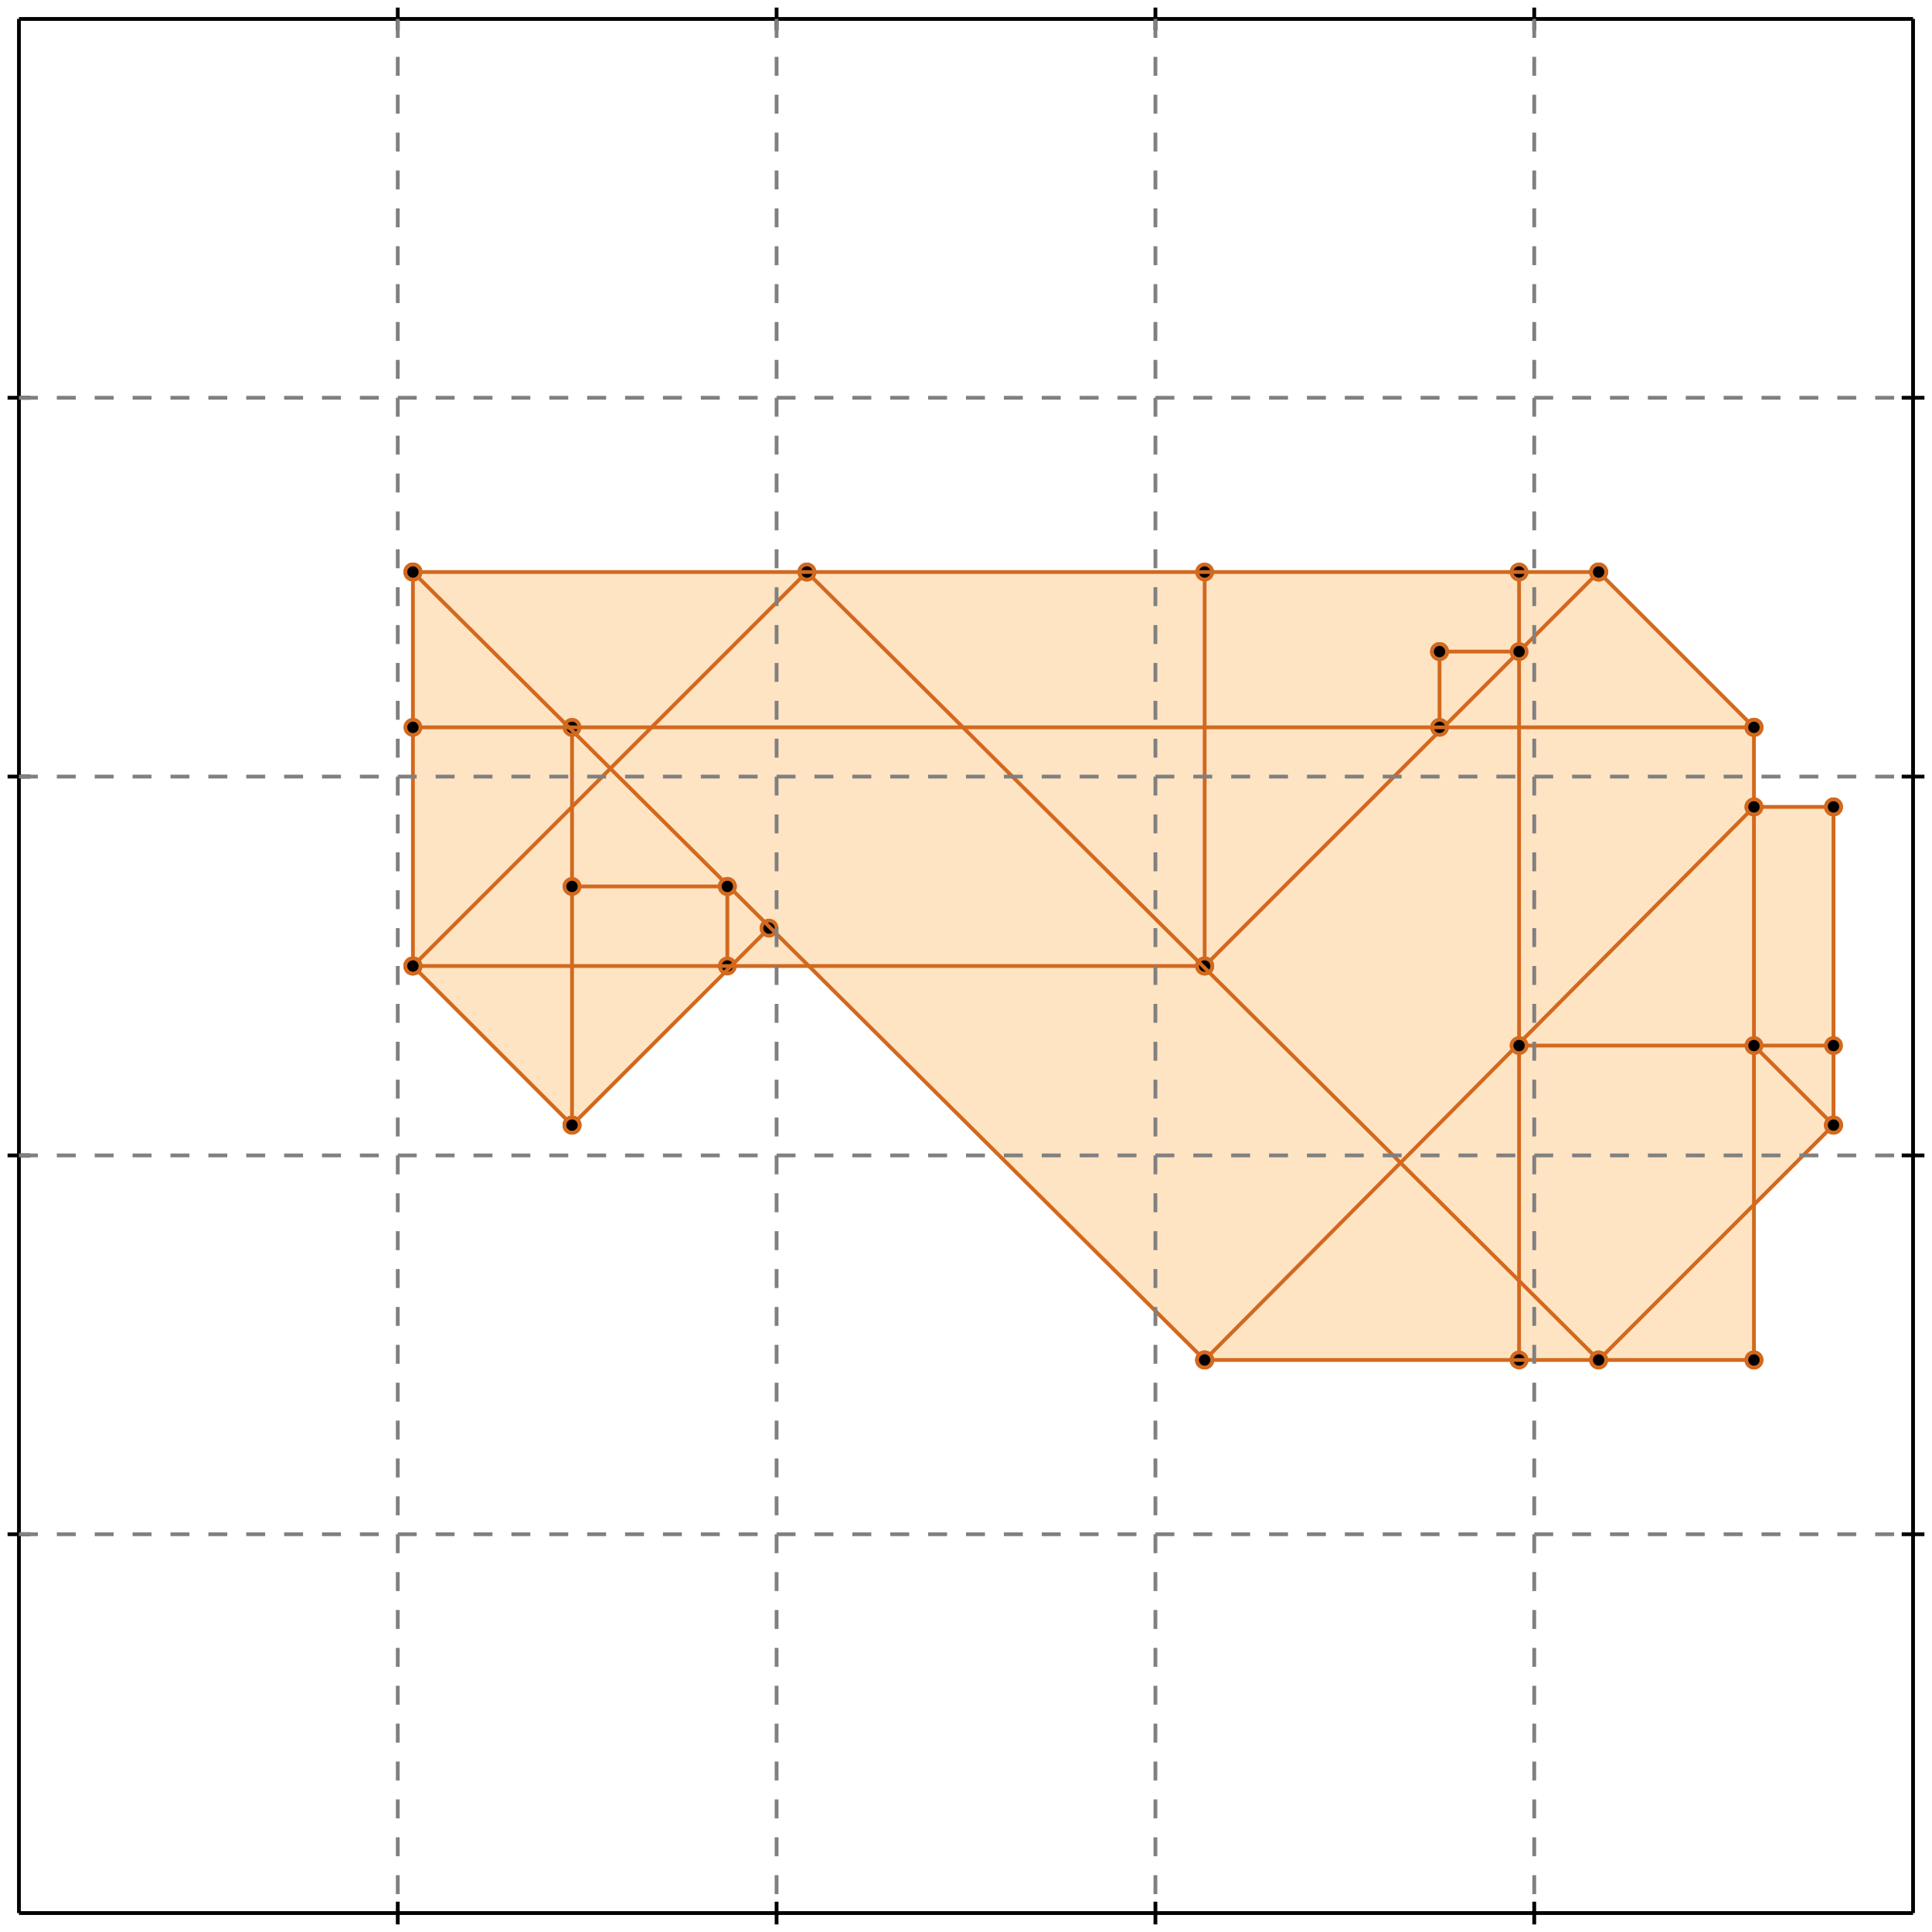 <?xml version="1.0" standalone="no"?>
<!DOCTYPE svg PUBLIC "-//W3C//DTD SVG 1.1//EN" 
  "http://www.w3.org/Graphics/SVG/1.1/DTD/svg11.dtd">
<svg width="510" height="510" version="1.1" id="toplevel"
    xmlns="http://www.w3.org/2000/svg"
    xmlns:xlink="http://www.w3.org/1999/xlink">
  <polygon points="318,359 463,359 463,318 484,297 484,213 463,213 463,192 422,151 109,151 109,255 151,297 192,255 213,255"
           fill="bisque"/>
  <g stroke="chocolate" stroke-width="1">
    <line x1="422" y1="359" x2="484" y2="297"/>
    <circle cx="422" cy="359" r="2"/>
    <circle cx="484" cy="297" r="2"/>
  </g>
  <g stroke="chocolate" stroke-width="1">
    <line x1="318" y1="359" x2="463" y2="213"/>
    <circle cx="318" cy="359" r="2"/>
    <circle cx="463" cy="213" r="2"/>
  </g>
  <g stroke="chocolate" stroke-width="1">
    <line x1="318" y1="255" x2="422" y2="151"/>
    <circle cx="318" cy="255" r="2"/>
    <circle cx="422" cy="151" r="2"/>
  </g>
  <g stroke="chocolate" stroke-width="1">
    <line x1="109" y1="255" x2="109" y2="151"/>
    <circle cx="109" cy="255" r="2"/>
    <circle cx="109" cy="151" r="2"/>
  </g>
  <g stroke="chocolate" stroke-width="1">
    <line x1="151" y1="297" x2="151" y2="192"/>
    <circle cx="151" cy="297" r="2"/>
    <circle cx="151" cy="192" r="2"/>
  </g>
  <g stroke="chocolate" stroke-width="1">
    <line x1="192" y1="255" x2="192" y2="234"/>
    <circle cx="192" cy="255" r="2"/>
    <circle cx="192" cy="234" r="2"/>
  </g>
  <g stroke="chocolate" stroke-width="1">
    <line x1="318" y1="255" x2="318" y2="151"/>
    <circle cx="318" cy="255" r="2"/>
    <circle cx="318" cy="151" r="2"/>
  </g>
  <g stroke="chocolate" stroke-width="1">
    <line x1="380" y1="192" x2="380" y2="172"/>
    <circle cx="380" cy="192" r="2"/>
    <circle cx="380" cy="172" r="2"/>
  </g>
  <g stroke="chocolate" stroke-width="1">
    <line x1="401" y1="359" x2="401" y2="151"/>
    <circle cx="401" cy="359" r="2"/>
    <circle cx="401" cy="151" r="2"/>
  </g>
  <g stroke="chocolate" stroke-width="1">
    <line x1="463" y1="359" x2="463" y2="192"/>
    <circle cx="463" cy="359" r="2"/>
    <circle cx="463" cy="192" r="2"/>
  </g>
  <g stroke="chocolate" stroke-width="1">
    <line x1="484" y1="297" x2="484" y2="213"/>
    <circle cx="484" cy="297" r="2"/>
    <circle cx="484" cy="213" r="2"/>
  </g>
  <g stroke="chocolate" stroke-width="1">
    <line x1="151" y1="297" x2="203" y2="245"/>
    <circle cx="151" cy="297" r="2"/>
    <circle cx="203" cy="245" r="2"/>
  </g>
  <g stroke="chocolate" stroke-width="1">
    <line x1="109" y1="255" x2="213" y2="151"/>
    <circle cx="109" cy="255" r="2"/>
    <circle cx="213" cy="151" r="2"/>
  </g>
  <g stroke="chocolate" stroke-width="1">
    <line x1="318" y1="359" x2="463" y2="359"/>
    <circle cx="318" cy="359" r="2"/>
    <circle cx="463" cy="359" r="2"/>
  </g>
  <g stroke="chocolate" stroke-width="1">
    <line x1="151" y1="297" x2="109" y2="255"/>
    <circle cx="151" cy="297" r="2"/>
    <circle cx="109" cy="255" r="2"/>
  </g>
  <g stroke="chocolate" stroke-width="1">
    <line x1="401" y1="276" x2="484" y2="276"/>
    <circle cx="401" cy="276" r="2"/>
    <circle cx="484" cy="276" r="2"/>
  </g>
  <g stroke="chocolate" stroke-width="1">
    <line x1="318" y1="359" x2="109" y2="151"/>
    <circle cx="318" cy="359" r="2"/>
    <circle cx="109" cy="151" r="2"/>
  </g>
  <g stroke="chocolate" stroke-width="1">
    <line x1="109" y1="255" x2="318" y2="255"/>
    <circle cx="109" cy="255" r="2"/>
    <circle cx="318" cy="255" r="2"/>
  </g>
  <g stroke="chocolate" stroke-width="1">
    <line x1="151" y1="234" x2="192" y2="234"/>
    <circle cx="151" cy="234" r="2"/>
    <circle cx="192" cy="234" r="2"/>
  </g>
  <g stroke="chocolate" stroke-width="1">
    <line x1="422" y1="359" x2="213" y2="151"/>
    <circle cx="422" cy="359" r="2"/>
    <circle cx="213" cy="151" r="2"/>
  </g>
  <g stroke="chocolate" stroke-width="1">
    <line x1="463" y1="213" x2="484" y2="213"/>
    <circle cx="463" cy="213" r="2"/>
    <circle cx="484" cy="213" r="2"/>
  </g>
  <g stroke="chocolate" stroke-width="1">
    <line x1="109" y1="192" x2="463" y2="192"/>
    <circle cx="109" cy="192" r="2"/>
    <circle cx="463" cy="192" r="2"/>
  </g>
  <g stroke="chocolate" stroke-width="1">
    <line x1="380" y1="172" x2="401" y2="172"/>
    <circle cx="380" cy="172" r="2"/>
    <circle cx="401" cy="172" r="2"/>
  </g>
  <g stroke="chocolate" stroke-width="1">
    <line x1="484" y1="297" x2="463" y2="276"/>
    <circle cx="484" cy="297" r="2"/>
    <circle cx="463" cy="276" r="2"/>
  </g>
  <g stroke="chocolate" stroke-width="1">
    <line x1="109" y1="151" x2="422" y2="151"/>
    <circle cx="109" cy="151" r="2"/>
    <circle cx="422" cy="151" r="2"/>
  </g>
  <g stroke="chocolate" stroke-width="1">
    <line x1="463" y1="192" x2="422" y2="151"/>
    <circle cx="463" cy="192" r="2"/>
    <circle cx="422" cy="151" r="2"/>
  </g>
  <g stroke="black" stroke-width="1">
    <line x1="5" y1="5" x2="505" y2="5"/>
    <line x1="5" y1="5" x2="5" y2="505"/>
    <line x1="505" y1="505" x2="5" y2="505"/>
    <line x1="505" y1="505" x2="505" y2="5"/>
    <line x1="105" y1="2" x2="105" y2="8"/>
    <line x1="2" y1="105" x2="8" y2="105"/>
    <line x1="105" y1="502" x2="105" y2="508"/>
    <line x1="502" y1="105" x2="508" y2="105"/>
    <line x1="205" y1="2" x2="205" y2="8"/>
    <line x1="2" y1="205" x2="8" y2="205"/>
    <line x1="205" y1="502" x2="205" y2="508"/>
    <line x1="502" y1="205" x2="508" y2="205"/>
    <line x1="305" y1="2" x2="305" y2="8"/>
    <line x1="2" y1="305" x2="8" y2="305"/>
    <line x1="305" y1="502" x2="305" y2="508"/>
    <line x1="502" y1="305" x2="508" y2="305"/>
    <line x1="405" y1="2" x2="405" y2="8"/>
    <line x1="2" y1="405" x2="8" y2="405"/>
    <line x1="405" y1="502" x2="405" y2="508"/>
    <line x1="502" y1="405" x2="508" y2="405"/>
  </g>
  <g stroke="gray" stroke-width="1" stroke-dasharray="5,5">
    <line x1="105" y1="5" x2="105" y2="505"/>
    <line x1="5" y1="105" x2="505" y2="105"/>
    <line x1="205" y1="5" x2="205" y2="505"/>
    <line x1="5" y1="205" x2="505" y2="205"/>
    <line x1="305" y1="5" x2="305" y2="505"/>
    <line x1="5" y1="305" x2="505" y2="305"/>
    <line x1="405" y1="5" x2="405" y2="505"/>
    <line x1="5" y1="405" x2="505" y2="405"/>
  </g>
</svg>
